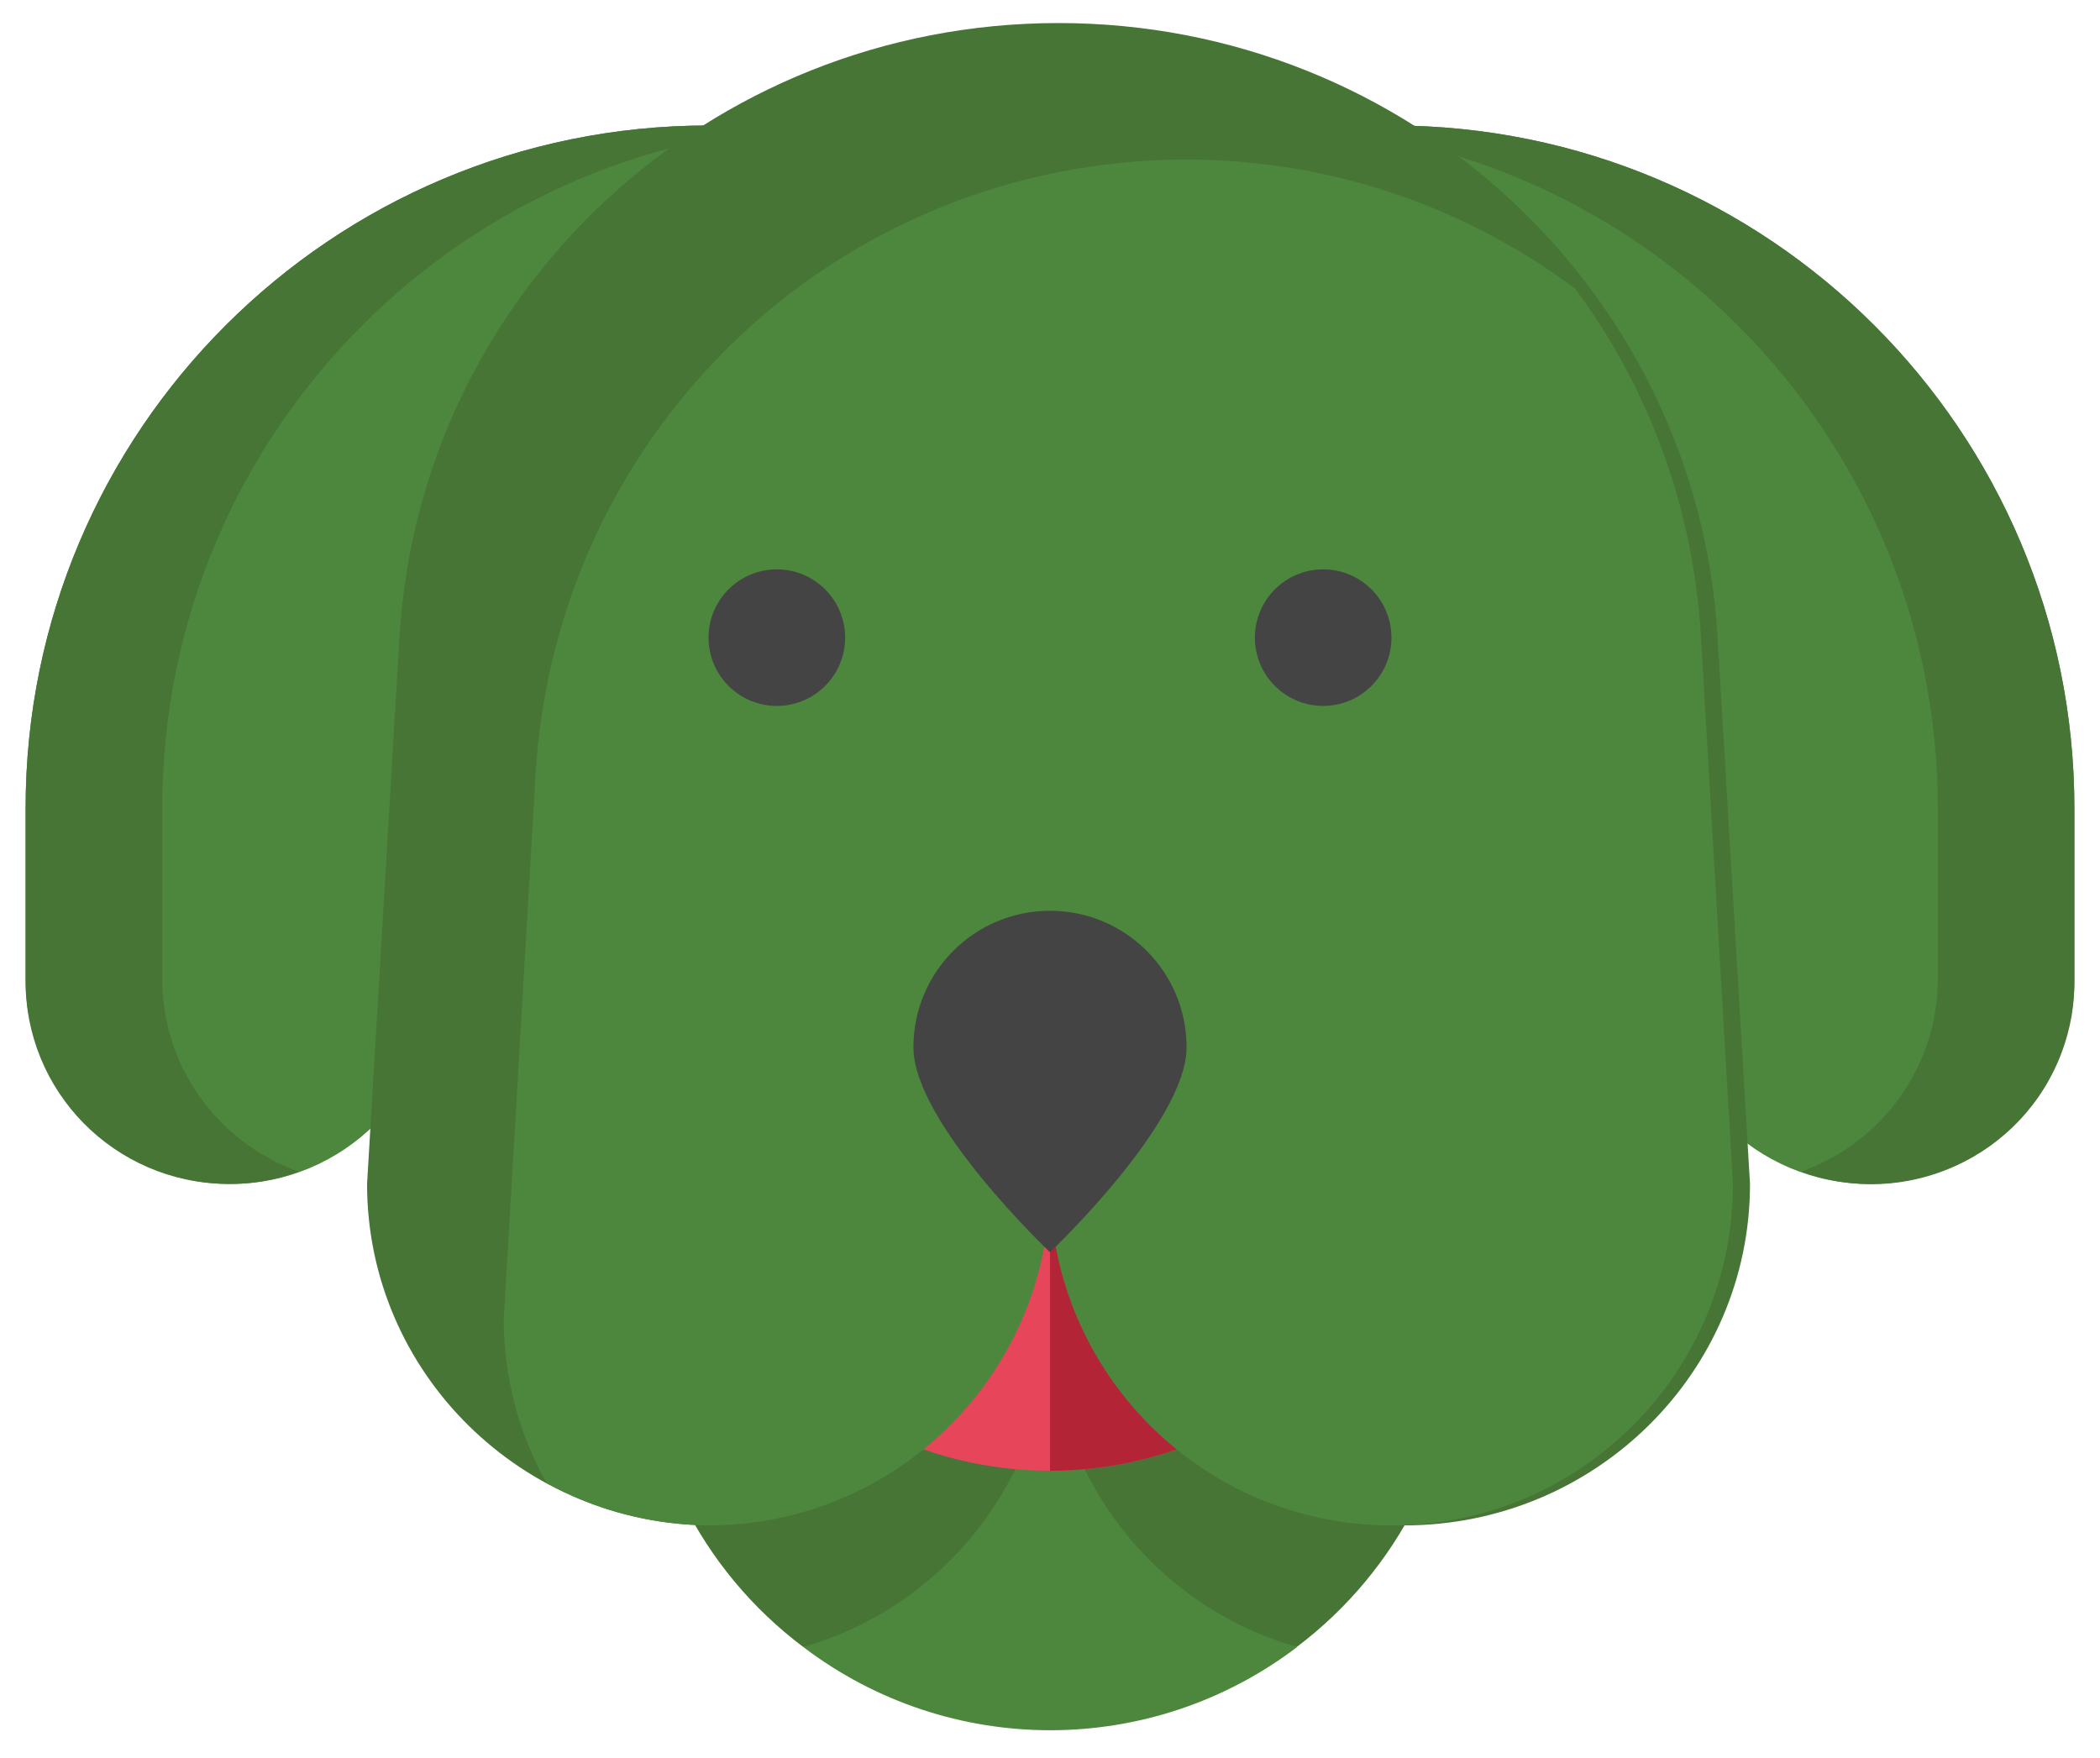 <?xml version="1.0" encoding="utf-8"?>
<!-- Generator: Adobe Illustrator 24.3.0, SVG Export Plug-In . SVG Version: 6.00 Build 0)  -->
<svg version="1.1" id="Flat_Shadow" xmlns="http://www.w3.org/2000/svg" xmlns:xlink="http://www.w3.org/1999/xlink" x="0px"
	 y="0px" viewBox="0 0 492 412" style="enable-background:new 0 0 492 412;" xml:space="preserve">
<style type="text/css">
	.st0{fill:#467536;}
	.st1{fill:#4D873D;}
	.st2{fill:#E6455A;}
	.st3{fill:#B32437;}
	.st4{fill:#444444;}
</style>
<path class="st0" d="M303.8,385.9c24-18.1,38.2-46.4,38.2-76.5v-96H150v96c0,30.1,14.1,58.4,38.2,76.5H303.8z"/>
<path class="st1" d="M246,309.4c-0.1,35.5-23.7,66.7-57.8,76.5c34.2,26,81.5,26,115.7,0C269.7,376.1,246.1,344.9,246,309.4z"/>
<path class="st1" d="M6,189.4v40c0,26.5,21.5,48,48,48s48-21.5,48-48v-64c0-26.5,21.5-48,48-48h192c26.5,0,48,21.5,48,48v64
	c0,26.5,21.5,48,48,48s48-21.5,48-48v-40c0-88.4-71.6-160-160-160H166C77.6,29.4,6,101,6,189.4z"/>
<path class="st0" d="M326,29.4h-32c88.4,0,160,71.6,160,160v40c0,20.3-12.9,38.3-32,45.1c24.6,9.1,52-3.5,61.1-28.1
	c2-5.4,3-11.2,2.9-16.9v-40C486,101,414.4,29.4,326,29.4z"/>
<path class="st0" d="M38,229.4v-40c0-88.4,71.6-160,160-160h-32C77.6,29.4,6,101,6,189.4v40c-0.3,26.3,20.8,47.7,47.1,48
	c5.8,0.1,11.5-0.9,16.9-2.9C50.9,267.7,38,249.7,38,229.4z"/>
<path class="st0" d="M248,5.4c-81.9,0-149.6,63-154.4,143.8L86,277.4c0,44.2,36.3,80,81,80c44.7,0,81-35.8,81-80
	c0,44.2,36.3,80,81,80s81-35.8,81-80l-7.6-128.2C397.6,68.4,329.9,5.4,248,5.4z"/>
<path class="st2" d="M246,254.6h-90c0,49.6,40.4,90,90,90s90-40.4,90-90H246z"/>
<path class="st3" d="M336,254.6h-90v90C295.6,344.6,336,304.3,336,254.6z"/>
<path class="st1" d="M398.5,149.1c-1.7-29.5-11.9-57.8-29.5-81.5c-67.6-50.3-163.1-36.4-213.5,31.2c-17.8,23.9-28.2,52.5-30,82.3
	L118,309.4c0.1,13.3,3.5,26.4,10,38c11.6,6.5,24.7,9.9,38,10c44.2,0,80-35.8,80-80c0,44.2,35.8,80,80,80s80-35.8,80-80L398.5,149.1z
	"/>
<g>
	<path class="st4" d="M278,245.4c0,17.7-32,48-32,48s-32-30.3-32-48c0-17.7,14.3-32,32-32S278,227.7,278,245.4z"/>
	<circle class="st4" cx="310" cy="149.4" r="16"/>
	<circle class="st4" cx="182" cy="149.4" r="16"/>
</g>
</svg>
